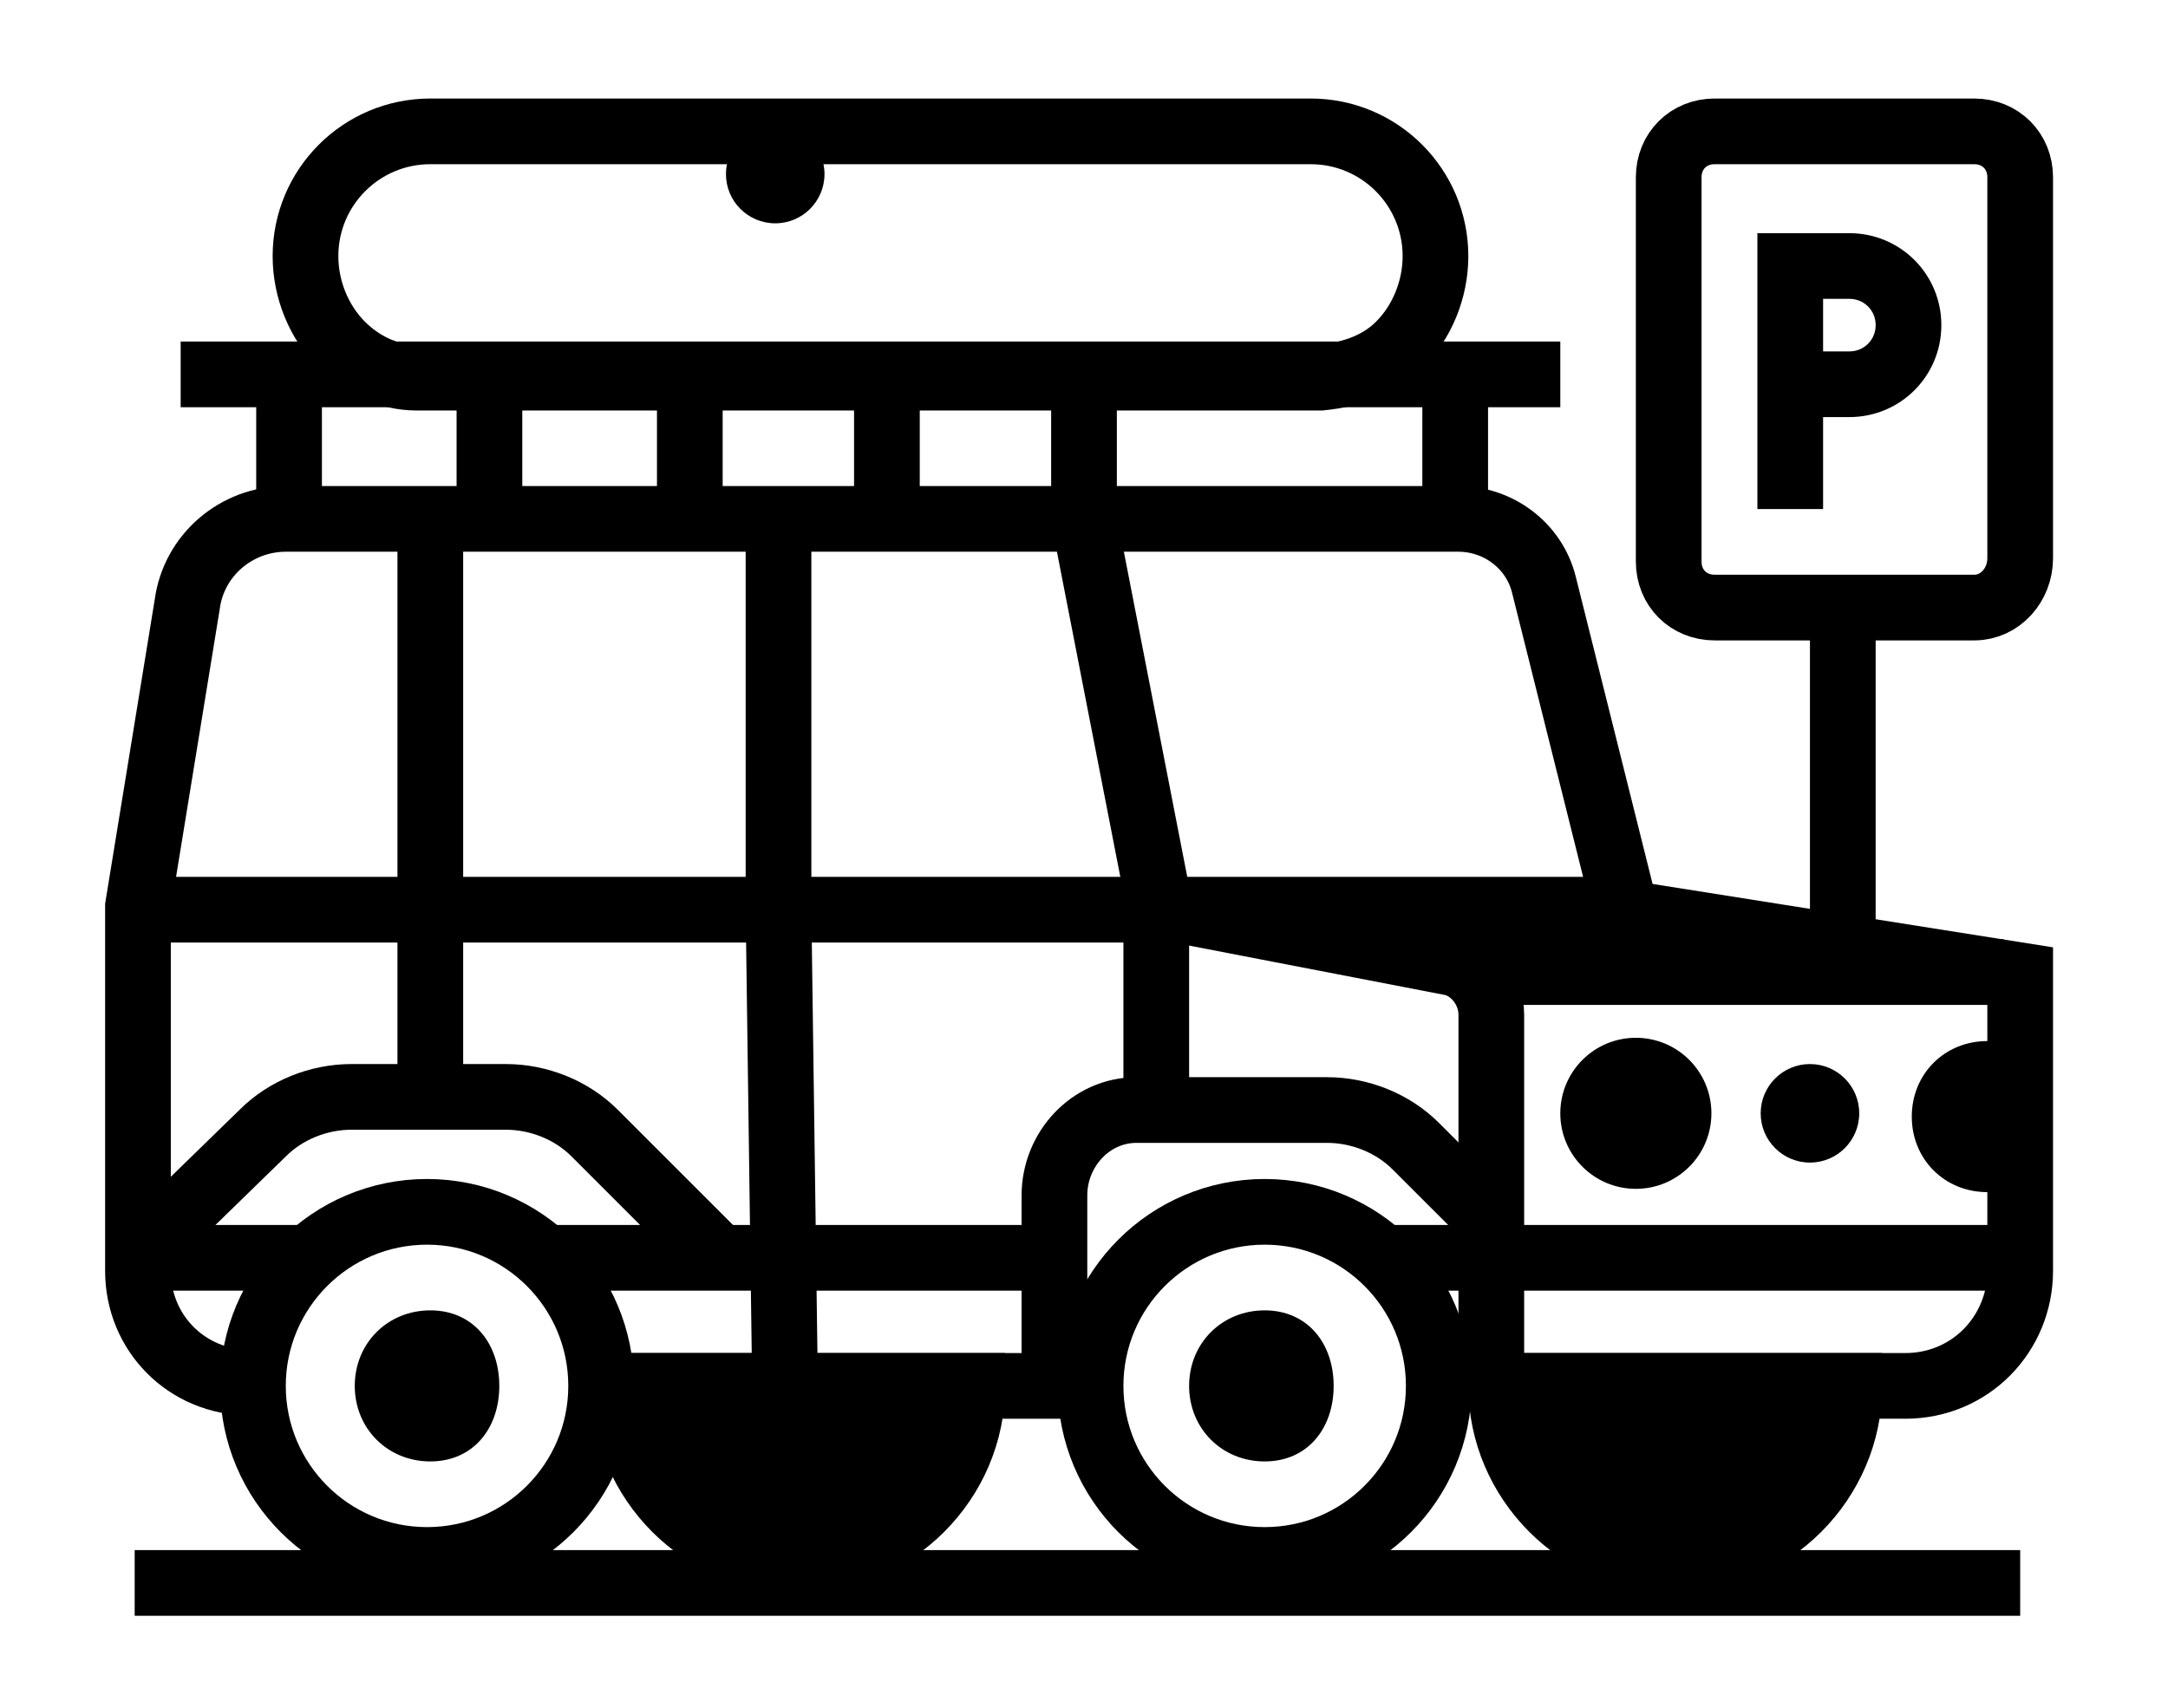 <?xml version="1.0" encoding="utf-8"?>
<!-- Generator: Adobe Illustrator 25.2.3, SVG Export Plug-In . SVG Version: 6.00 Build 0)  -->
<svg version="1.1" id="Layer_1" xmlns="http://www.w3.org/2000/svg" xmlns:xlink="http://www.w3.org/1999/xlink" x="0px" y="0px"
	 viewBox="0 0 66 52" style="enable-background:new 0 0 66 52;" xml:space="preserve">
<style type="text/css">
	.Drop_x0020_Shadow{fill:none;}
	.Outer_x0020_Glow_x0020_5_x0020_pt{fill:none;}
	.Blue_x0020_Neon{fill:none;stroke:#8AACDA;stroke-width:7;stroke-linecap:round;stroke-linejoin:round;}
	.Chrome_x0020_Highlight{fill:url(#SVGID_1_);stroke:#FFFFFF;stroke-width:0.363;stroke-miterlimit:1;}
	.Jive_GS{fill:#FFDD00;}
	.Alyssa_GS{fill:#A6D0E4;}
	.st0{fill:none;stroke:#000000;stroke-width:9;stroke-miterlimit:10;}
	.st1{fill:none;stroke:#000000;stroke-width:9;stroke-linecap:round;stroke-miterlimit:10;}
	.st2{stroke:#000000;stroke-width:9;stroke-miterlimit:10;}
	.st3{stroke:#000000;stroke-width:8;stroke-miterlimit:10;}
	.st4{fill:none;stroke:#000000;stroke-width:8.853;stroke-miterlimit:10;}
	.st5{fill:#FFFFFF;}
	.st6{fill:none;stroke:#000000;stroke-width:8.861;stroke-miterlimit:10;}
	.st7{fill:none;stroke:#000000;stroke-width:14.115;stroke-miterlimit:10;}
	.st8{fill:#FFFFFF;stroke:#000000;stroke-width:9;stroke-miterlimit:10;}
	.st9{fill:none;stroke:#000000;stroke-width:8.737;stroke-miterlimit:10;}
	.st10{fill:none;stroke:#000000;stroke-width:7.566;stroke-miterlimit:10;}
	.st11{fill:none;stroke:#000000;stroke-width:9;stroke-linejoin:round;stroke-miterlimit:10;}
	.st12{fill:none;stroke:#000000;stroke-width:9;stroke-linecap:round;stroke-linejoin:round;stroke-miterlimit:10;}
	.st13{fill:none;stroke:#000000;stroke-width:9.727;stroke-miterlimit:10;}
	.st14{fill:none;stroke:#000000;stroke-width:9.439;stroke-miterlimit:10;}
	.st15{fill:none;stroke:#000000;stroke-width:7.769;stroke-miterlimit:10;}
	.st16{stroke:#000000;stroke-width:9.154;stroke-miterlimit:10;}
	.st17{clip-path:url(#SVGID_3_);stroke:#000000;stroke-width:12.524;stroke-miterlimit:10;}
	.st18{clip-path:url(#SVGID_3_);fill:none;stroke:#000000;stroke-width:12.524;stroke-miterlimit:10;}
	.st19{clip-path:url(#SVGID_5_);stroke:#000000;stroke-width:12.524;stroke-miterlimit:10;}
	.st20{clip-path:url(#SVGID_5_);fill:none;stroke:#000000;stroke-width:12.524;stroke-miterlimit:10;}
	.st21{stroke:#000000;stroke-width:9.178;stroke-miterlimit:10;}
	.st22{fill:none;stroke:#000000;stroke-width:9.178;stroke-miterlimit:10;}
	.st23{clip-path:url(#SVGID_7_);stroke:#000000;stroke-width:12.524;stroke-miterlimit:10;}
	.st24{clip-path:url(#SVGID_7_);fill:none;stroke:#000000;stroke-width:12.524;stroke-miterlimit:10;}
	.st25{fill:none;stroke:#000000;stroke-width:2;stroke-miterlimit:10;}
	.st26{fill:none;stroke:#000000;stroke-width:2;stroke-linecap:round;stroke-miterlimit:10;}
	.st27{stroke:#000000;stroke-width:2;stroke-miterlimit:10;}
	.st28{fill:none;stroke:#000000;stroke-width:1.71;stroke-miterlimit:10;}
	.st29{stroke:#000000;stroke-width:1.71;stroke-miterlimit:10;}
	.st30{fill:none;stroke:#000000;stroke-width:1.684;stroke-miterlimit:10;}
	.st31{fill:none;stroke:#000000;stroke-width:2.682;stroke-miterlimit:10;}
	.st32{fill:none;stroke:#000000;stroke-width:1.71;stroke-linecap:round;stroke-miterlimit:10;}
	.st33{fill:#FFFFFF;stroke:#000000;stroke-width:1.71;stroke-miterlimit:10;}
	.st34{fill:none;stroke:#000000;stroke-width:1.66;stroke-miterlimit:10;}
	.st35{fill:none;stroke:#000000;stroke-width:1.438;stroke-miterlimit:10;}
	.st36{fill:none;stroke:#000000;stroke-width:1.71;stroke-linejoin:round;stroke-miterlimit:10;}
	.st37{fill:none;stroke:#000000;stroke-width:1.71;stroke-linecap:round;stroke-linejoin:round;stroke-miterlimit:10;}
	.st38{fill:none;stroke:#000000;stroke-width:1.848;stroke-miterlimit:10;}
	.st39{fill:none;stroke:#000000;stroke-width:1.682;stroke-miterlimit:10;}
	.st40{fill:none;stroke:#000000;stroke-width:1.793;stroke-miterlimit:10;}
	.st41{fill:none;stroke:#000000;stroke-width:1.476;stroke-miterlimit:10;}
	.st42{fill:none;stroke:#000000;stroke-width:2;stroke-linecap:round;stroke-linejoin:round;stroke-miterlimit:10;}
	.st43{fill:none;stroke:#000000;stroke-width:2;stroke-linejoin:round;stroke-miterlimit:10;}
	.st44{clip-path:url(#SVGID_9_);stroke:#000000;stroke-width:2;stroke-miterlimit:10;}
	.st45{clip-path:url(#SVGID_9_);fill:none;stroke:#000000;stroke-width:2;stroke-miterlimit:10;}
	.st46{clip-path:url(#SVGID_11_);stroke:#000000;stroke-width:2;stroke-miterlimit:10;}
	.st47{clip-path:url(#SVGID_11_);fill:none;stroke:#000000;stroke-width:2;stroke-miterlimit:10;}
	.st48{clip-path:url(#SVGID_13_);stroke:#000000;stroke-width:2;stroke-miterlimit:10;}
	.st49{clip-path:url(#SVGID_13_);fill:none;stroke:#000000;stroke-width:2;stroke-miterlimit:10;}
	.st50{fill:none;stroke:#FFFFFF;stroke-width:8.853;stroke-miterlimit:10;}
	.st51{stroke:#000000;stroke-width:5.2;stroke-miterlimit:10;}
	.st52{fill:#FFFFFF;stroke:#000000;stroke-width:2;stroke-miterlimit:10;}
	.st53{fill:none;stroke:#FFFFFF;stroke-width:1.682;stroke-miterlimit:10;}
	.st54{fill:none;stroke:#000000;stroke-width:10.508;stroke-miterlimit:10;}
</style>
<linearGradient id="SVGID_1_" gradientUnits="userSpaceOnUse" x1="3308.034" y1="-4262.275" x2="3308.034" y2="-4263.275">
	<stop  offset="0" style="stop-color:#656565"/>
	<stop  offset="0.618" style="stop-color:#1B1B1B"/>
	<stop  offset="0.629" style="stop-color:#545454"/>
	<stop  offset="0.983" style="stop-color:#3E3E3E"/>
</linearGradient>
<g>
	<g>
		<g>
			<line class="st25" x1="4.1" y1="48.2" x2="61.5" y2="48.2"/>
			<circle class="st25" cx="13" cy="42.2" r="5.3"/>
			<path class="st27" d="M56.3,42.2c0,2.9-2.4,5.3-5.3,5.3s-5.3-2.4-5.3-5.3H56.3z"/>
			<path class="st27" d="M29.6,42.2c0,2.9-2.4,5.3-5.3,5.3s-5.3-2.4-5.3-5.3H29.6z"/>
			<circle class="st25" cx="38.5" cy="42.2" r="5.3"/>
			<path class="st25" d="M45.7,42.2H58c2,0,3.5-1.6,3.5-3.5v-9l-12-1.9L47,17.8c-0.3-1.2-1.4-2-2.6-2H8.7c-1.5,0-2.8,1.1-3,2.6
				l-1.5,9.2v11.1c0,1.9,1.5,3.4,3.4,3.4h0.7"/>
			<path class="st25" d="M45.4,42.2V30.9c0-0.8-0.6-1.5-1.3-1.6l-8.8-1.7l-2.3-11.8v-4"/>
			<line class="st25" x1="27" y1="15.8" x2="27" y2="11.8"/>
			<line class="st25" x1="21" y1="15.8" x2="21" y2="11.8"/>
			<line class="st25" x1="14.9" y1="15.8" x2="14.9" y2="11.8"/>
			<line class="st25" x1="44.3" y1="15.8" x2="44.3" y2="11.8"/>
			<line class="st25" x1="8.8" y1="15.8" x2="8.8" y2="11.8"/>
			<line class="st25" x1="19.2" y1="42.2" x2="33.1" y2="42.2"/>
			<circle cx="55.1" cy="33.9" r="1.5"/>
			<path d="M40.6,42.2c0,1.3-0.8,2.3-2.1,2.3c-1.3,0-2.3-1-2.3-2.3c0-1.3,1-2.3,2.3-2.3C39.8,39.9,40.6,40.9,40.6,42.2z"/>
			<path d="M15.2,42.2c0,1.3-0.8,2.3-2.1,2.3s-2.3-1-2.3-2.3c0-1.3,1-2.3,2.3-2.3S15.2,40.9,15.2,42.2z"/>
			<circle cx="49.8" cy="33.9" r="2.3"/>
			<path d="M61.9,32.2c-0.4-0.3-0.9-0.5-1.4-0.5c-1.3,0-2.3,1-2.3,2.3s1,2.3,2.3,2.3c0.5,0,1-0.2,1.4-0.5V32.2z"/>
			<line class="st25" x1="5" y1="27.7" x2="49.7" y2="27.7"/>
			<polyline class="st25" points="61,29.6 45.4,29.6 43.8,28.6 51.7,28.6 			"/>
			<line class="st25" x1="42.1" y1="38.3" x2="61.5" y2="38.3"/>
			<line class="st25" x1="13.1" y1="16.6" x2="13.1" y2="33"/>
			<polyline class="st25" points="23.7,16.6 23.7,27.7 23.9,42.3 			"/>
			<line class="st25" x1="35.2" y1="27.7" x2="35.2" y2="33"/>
			<line class="st25" x1="31.7" y1="38.3" x2="16.9" y2="38.3"/>
			<line class="st25" x1="9.2" y1="38.3" x2="4.9" y2="38.3"/>
			<path class="st25" d="M45.4,37.2l-2.3-2.3c-0.7-0.7-1.7-1.1-2.7-1.1h-5.8c0,0,0,0,0,0c-1.4,0-2.5,1.2-2.5,2.6v5.7"/>
			<path class="st25" d="M4.1,38.3L8,34.5c0.7-0.7,1.7-1.1,2.7-1.1h4.7c1,0,2,0.4,2.7,1.1l3.8,3.8"/>
			<path class="st25" d="M42.6,10.5L42.6,10.5c0.7-0.7,1.1-1.7,1.1-2.7v0C43.7,5.7,42,4,39.9,4H24.3H13.1C11,4,9.3,5.7,9.3,7.8v0
				c0,1,0.4,2,1.1,2.7l0,0c0.6,0.6,1.4,1,2.3,1l27.5,0C41.2,11.4,42,11.1,42.6,10.5z"/>
			<path class="st25" d="M60.1,18.5h-7.9c-0.8,0-1.4-0.6-1.4-1.4V5.4c0-0.8,0.6-1.4,1.4-1.4h7.9c0.8,0,1.4,0.6,1.4,1.4v11.6
				C61.5,17.8,60.9,18.5,60.1,18.5z"/>
			<line class="st25" x1="56.1" y1="18.7" x2="56.1" y2="28"/>
			<path class="st25" d="M54.5,15.5V8.1h1.8c1,0,1.8,0.8,1.8,1.8v0c0,1-0.8,1.8-1.8,1.8H55"/>
			<line class="st25" x1="5.5" y1="11.4" x2="47.5" y2="11.4"/>
			<circle cx="23.6" cy="5.3" r="1.5"/>
		</g>
	</g>
</g>
</svg>
